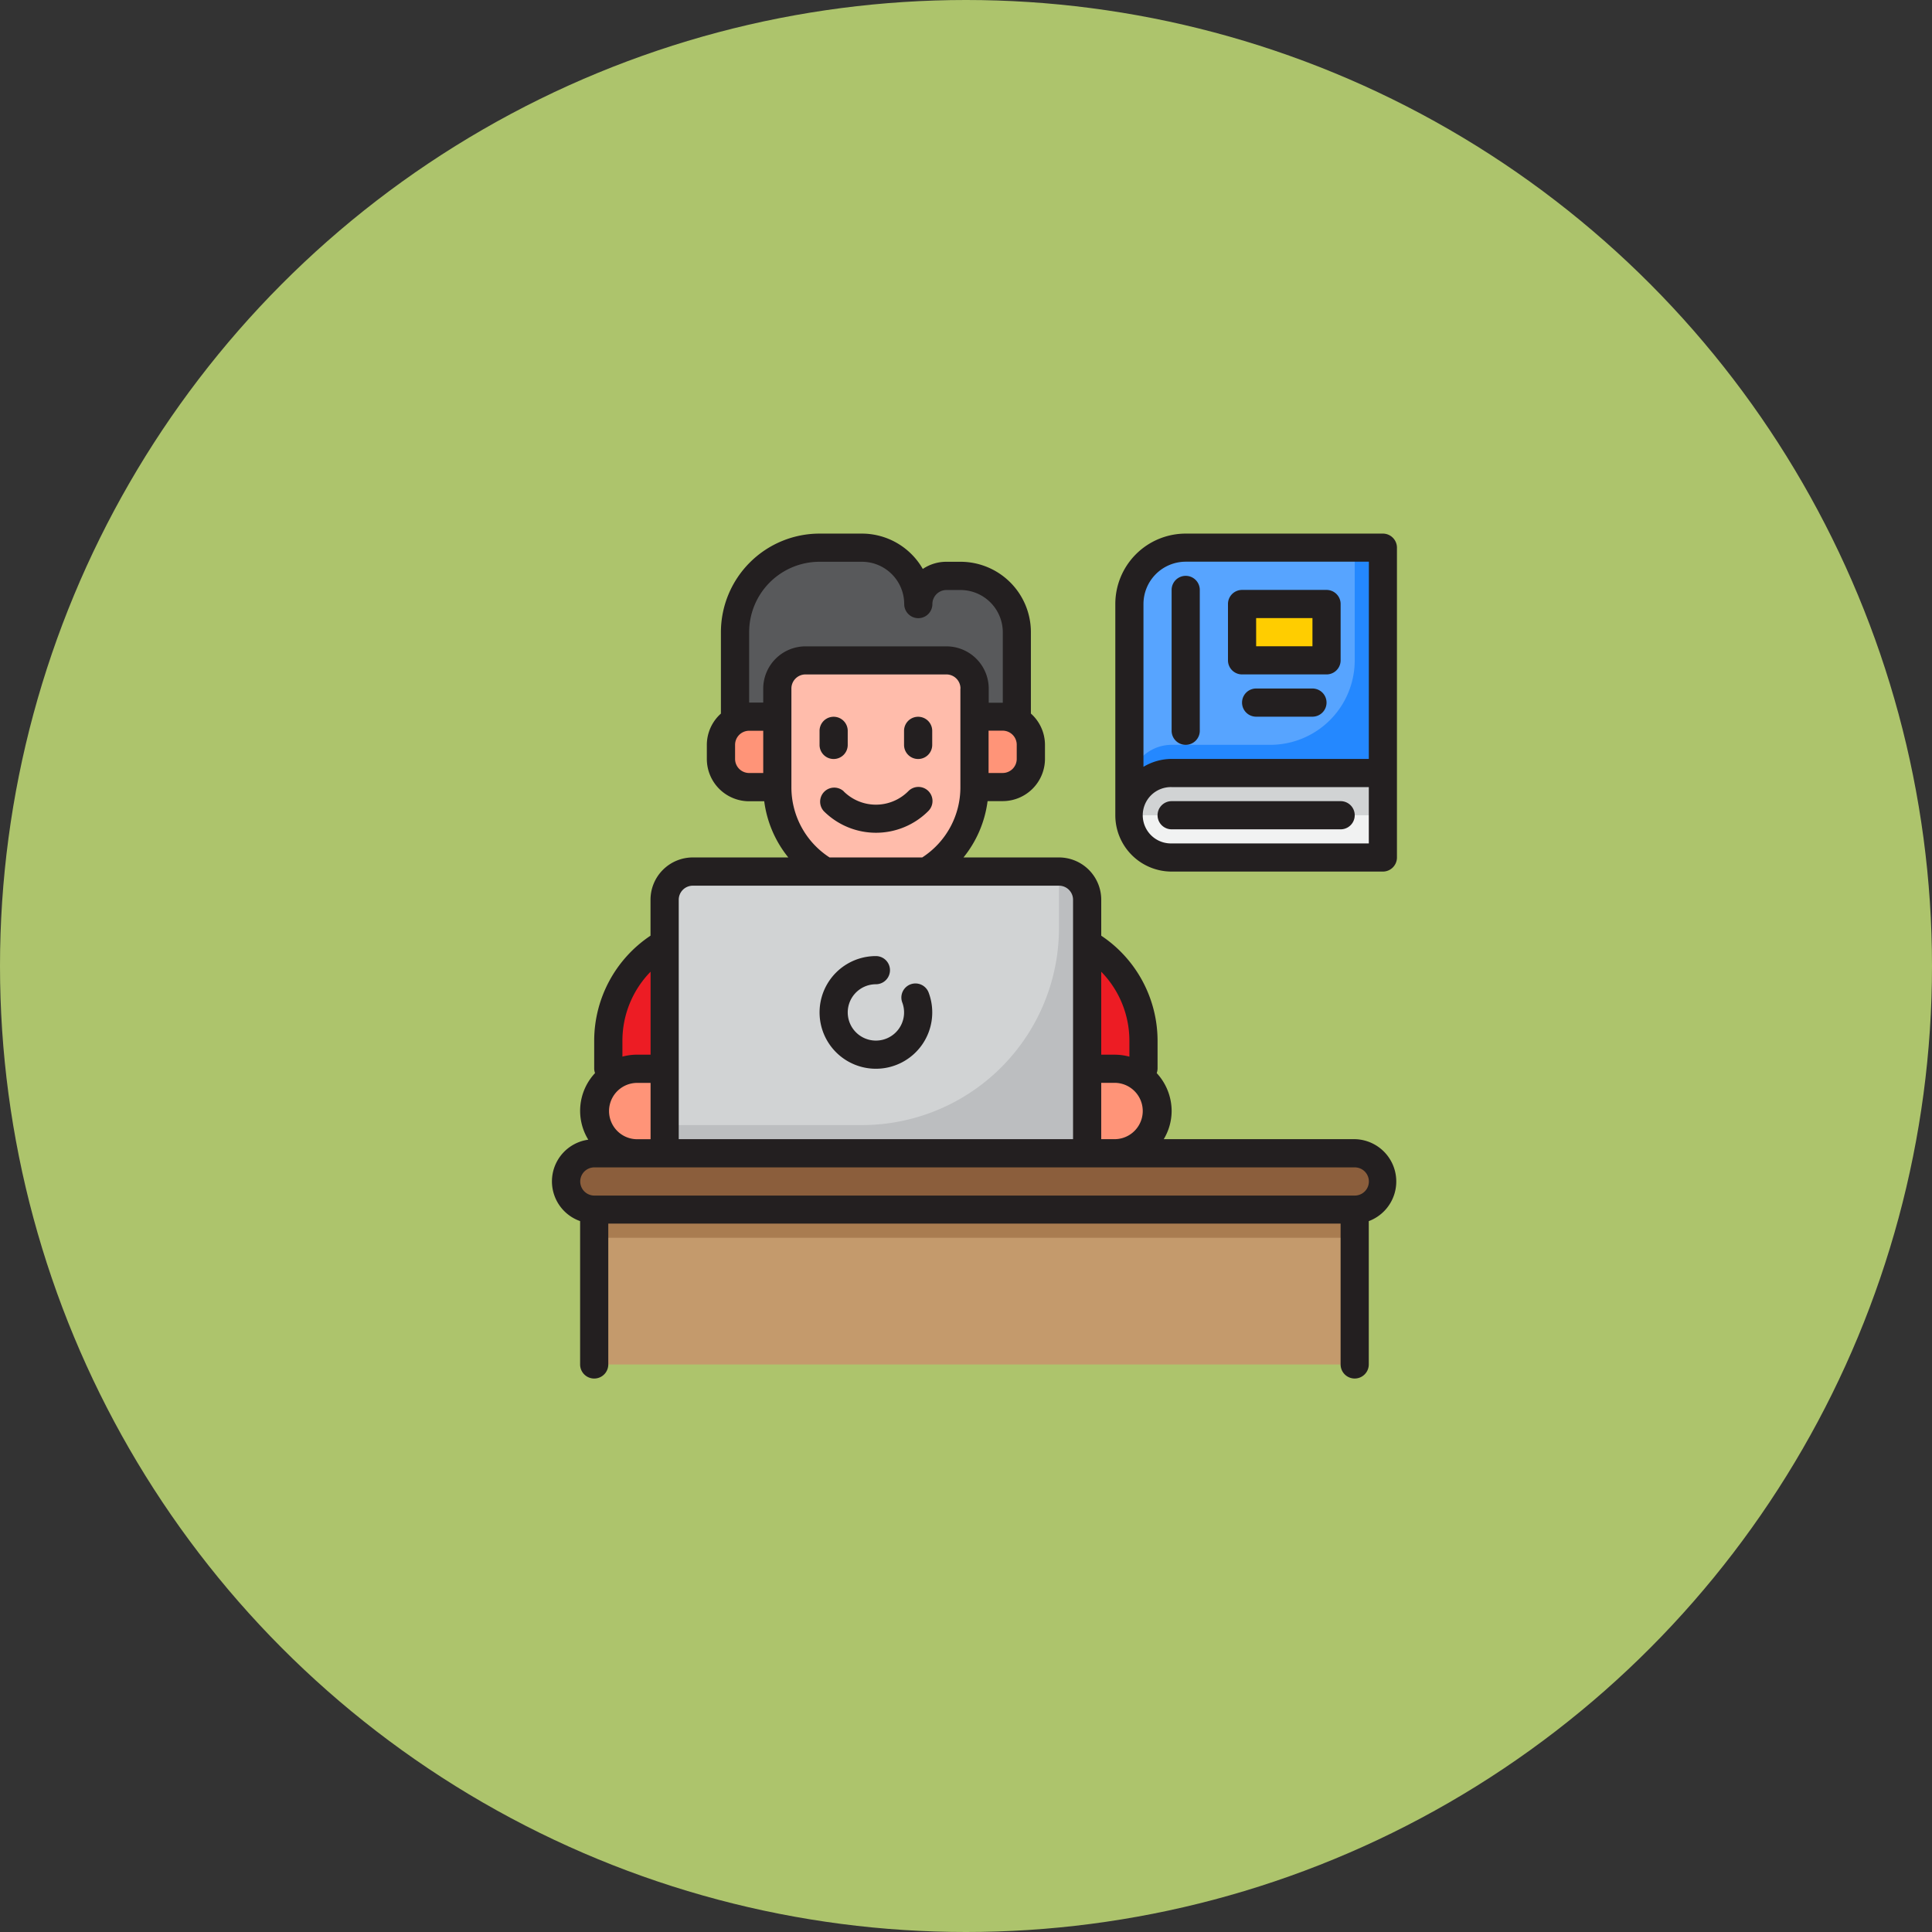 <svg xmlns="http://www.w3.org/2000/svg" width="105" height="105" viewBox="0 0 105 105"><rect x="0" y="0" width="105" height="105" fill="#333333" stroke="none"/><g transform="translate(-1102 -1141)"><circle cx="52.5" cy="52.5" r="52.5" transform="translate(1102 1141)" fill="#adc46c"/><g transform="translate(1130 1168)"><path d="M27.184,11H19.531A1.535,1.535,0,0,0,18,12.531v5.358a5.34,5.34,0,0,0,2.6,4.592h5.511a5.34,5.34,0,0,0,2.6-4.592V12.531A1.535,1.535,0,0,0,27.184,11Z" transform="translate(-3.754 -2.112)" fill="#ffbcab"/><path d="M43.061,38.485V35.954A5.539,5.539,0,0,0,40,31v6.888h1.531a2.279,2.279,0,0,1,1.531.6Z" transform="translate(-8.916 -6.805)" fill="#ed1c24"/><path d="M6,35.953v2.531a2.279,2.279,0,0,1,1.531-.6H9.061V31A5.539,5.539,0,0,0,6,35.953Z" transform="translate(-0.939 -6.804)" fill="#ed1c24"/><path d="M30.307,7.592a3.061,3.061,0,0,0-3.061-3.061H26.48A1.531,1.531,0,0,0,24.95,6.061,3.061,3.061,0,0,0,21.888,3h-2.3A4.592,4.592,0,0,0,15,7.592V12.95h2.3v-2.3a1.531,1.531,0,0,1,1.531-1.531H26.48a1.531,1.531,0,0,1,1.531,1.531v1.531h2.3Z" transform="translate(-3.05 -0.235)" fill="#58595b"/><path d="M33.531,18.827A1.535,1.535,0,0,0,35.061,17.3v-.765A1.535,1.535,0,0,0,33.531,15H32v3.827Z" transform="translate(-7.039 -3.05)" fill="#ff9478"/><path d="M56.777,3V15.246H45.3a2.3,2.3,0,0,0-2.3,2.3V6.061A3.061,3.061,0,0,1,46.061,3Z" transform="translate(-9.62 -0.235)" fill="#57a4ff"/><path d="M55.246,3V9.123a4.592,4.592,0,0,1-4.592,4.592H45.3a2.3,2.3,0,0,0-2.3,2.3v1.531a2.3,2.3,0,0,1,2.3-2.3h11.48V3Z" transform="translate(-9.62 -0.235)" fill="#2488ff"/><path d="M15.531,15A1.535,1.535,0,0,0,14,16.531V17.3a1.535,1.535,0,0,0,1.531,1.531h1.531V15Z" transform="translate(-2.816 -3.05)" fill="#ff9478"/><path d="M32.961,27.531V41.307H10V27.531A1.535,1.535,0,0,1,11.531,26h19.9a1.535,1.535,0,0,1,1.531,1.531Z" transform="translate(-1.877 -5.631)" fill="#d1d3d4"/><path d="M31.43,26v3.061A10.715,10.715,0,0,1,20.715,39.777H10v1.531H32.961V27.531A1.535,1.535,0,0,0,31.43,26Z" transform="translate(-1.877 -5.631)" fill="#bcbec0"/><path d="M47.391,47.531a1.535,1.535,0,0,1-1.531,1.531H4.531a1.531,1.531,0,1,1,0-3.061H45.86A1.535,1.535,0,0,1,47.391,47.531Z" transform="translate(-0.235 -10.324)" fill="#8b5e3c"/><path d="M41.531,44.592a2.3,2.3,0,0,0,0-4.592H40v4.592Z" transform="translate(-8.916 -8.916)" fill="#ff9478"/><path d="M8.827,40H7.3a2.3,2.3,0,0,0,0,4.592H8.827Z" transform="translate(-0.704 -8.916)" fill="#ff9478"/><path d="M51,7h4.592v3.061H51Z" transform="translate(-11.497 -1.173)" fill="#ffcd00"/><path d="M45.3,19a2.3,2.3,0,1,0,0,4.592h11.48V19Z" transform="translate(-9.62 -3.989)" fill="#d1d3d4"/><path d="M5,50H46.33v8.419H5Z" transform="translate(-0.704 -11.262)" fill="#c49a6c"/><path d="M43,22a2.3,2.3,0,0,0,2.3,2.3h11.48V22Z" transform="translate(-9.62 -4.693)" fill="#f1f2f2"/><path d="M5,50H46.33v1.531H5Z" transform="translate(-0.704 -11.262)" fill="#a97c50"/><g transform="translate(2 2)"><path d="M21.765,17.3a.765.765,0,0,0,.765-.765v-.765a.765.765,0,1,0-1.531,0v.765A.765.765,0,0,0,21.765,17.3Z" transform="translate(-6.458 -5.05)" fill="#231f20"/><path d="M27.765,17.3a.765.765,0,0,0,.765-.765v-.765a.765.765,0,0,0-1.531,0v.765A.765.765,0,0,0,27.765,17.3Z" transform="translate(-7.866 -5.05)" fill="#231f20"/><path d="M22.318,20.225a.765.765,0,0,0-1.077,1.084,4.015,4.015,0,0,0,5.673,0,.766.766,0,1,0-1.088-1.078,2.483,2.483,0,0,1-3.507,0Z" transform="translate(-6.469 -6.224)" fill="#231f20"/><path d="M45.626,34.911H35.247a2.989,2.989,0,0,0,.429-1.531,3.042,3.042,0,0,0-.811-2.059.816.816,0,0,0,.046-.237V29.553a6.874,6.874,0,0,0-3.061-5.7V21.9a2.3,2.3,0,0,0-2.3-2.3H24.364a6.1,6.1,0,0,0,1.309-3.061h.819a2.3,2.3,0,0,0,2.3-2.3V13.48a2.285,2.285,0,0,0-.765-1.7V7.358A3.827,3.827,0,0,0,24.2,3.531H23.43a2.292,2.292,0,0,0-1.278.39A3.818,3.818,0,0,0,18.838,2h-2.3a5.364,5.364,0,0,0-5.358,5.358v4.424a2.285,2.285,0,0,0-.765,1.7v.765a2.3,2.3,0,0,0,2.3,2.3h.819A6.1,6.1,0,0,0,14.843,19.6H9.654a2.3,2.3,0,0,0-2.3,2.3v1.952a6.874,6.874,0,0,0-3.061,5.7v1.531a.816.816,0,0,0,.046.237,3,3,0,0,0-.367,3.62,2.287,2.287,0,0,0-.444,4.424v7.791a.765.765,0,1,0,1.531,0V39.5h39.8v7.654a.765.765,0,1,0,1.531,0V39.365a2.3,2.3,0,0,0-.765-4.454Zm-13.777-9.1a5.364,5.364,0,0,1,1.531,3.743v.873a3.131,3.131,0,0,0-.765-.107h-.765Zm0,6.039h.765a1.531,1.531,0,0,1,0,3.061h-.765ZM27.257,13.48v.765a.765.765,0,0,1-.765.765h-.765v-2.3h.765A.765.765,0,0,1,27.257,13.48ZM13.48,15.011h-.765a.765.765,0,0,1-.765-.765V13.48a.765.765,0,0,1,.765-.765h.765Zm0-4.592v.765h-.765V7.358a3.827,3.827,0,0,1,3.827-3.827h2.3a2.3,2.3,0,0,1,2.3,2.3.765.765,0,1,0,1.531,0,.765.765,0,0,1,.765-.765H24.2a2.3,2.3,0,0,1,2.3,2.3v3.827h-.765v-.765a2.3,2.3,0,0,0-2.3-2.3H15.777A2.3,2.3,0,0,0,13.48,10.419Zm10.715,0v5.358A4.536,4.536,0,0,1,22.121,19.6H17.085a4.536,4.536,0,0,1-2.074-3.827V10.419a.765.765,0,0,1,.765-.765H23.43A.765.765,0,0,1,24.2,10.419ZM8.888,21.9a.765.765,0,0,1,.765-.765h19.9a.765.765,0,0,1,.765.765V34.911H8.888ZM5.827,29.553A5.364,5.364,0,0,1,7.358,25.81v4.508H6.592a3.131,3.131,0,0,0-.765.107Zm.765,2.3h.765v3.061H6.592a1.531,1.531,0,0,1,0-3.061Zm39.034,6.123H4.3a.765.765,0,1,1,0-1.531h41.33a.765.765,0,1,1,0,1.531Z" transform="translate(-2 -2)" fill="#231f20"/><path d="M24.061,38.123a3.061,3.061,0,0,0,2.867-4.138.765.765,0,1,0-1.434.536,1.531,1.531,0,1,1-1.433-.99.765.765,0,0,0,0-1.531,3.061,3.061,0,1,0,0,6.123Z" transform="translate(-6.458 -9.039)" fill="#231f20"/><path d="M56.542,2H45.827A3.827,3.827,0,0,0,42,5.827v11.48a3.061,3.061,0,0,0,3.061,3.061h11.48a.765.765,0,0,0,.765-.765V2.765A.765.765,0,0,0,56.542,2Zm-.765,16.838H45.061a1.531,1.531,0,1,1,0-3.061H55.777Zm0-4.592H45.061a2.99,2.99,0,0,0-1.531.429V5.827a2.3,2.3,0,0,1,2.3-2.3h9.95Z" transform="translate(-11.385 -2)" fill="#231f20"/><path d="M46.765,14.184a.765.765,0,0,0,.765-.765V5.765a.765.765,0,1,0-1.531,0v7.654A.765.765,0,0,0,46.765,14.184Z" transform="translate(-12.324 -2.704)" fill="#231f20"/><path d="M50.765,10.592h4.592a.765.765,0,0,0,.765-.765V6.765A.765.765,0,0,0,55.358,6H50.765A.765.765,0,0,0,50,6.765V9.827A.765.765,0,0,0,50.765,10.592Zm.765-3.061h3.061V9.061H51.531Z" transform="translate(-13.262 -2.939)" fill="#231f20"/><path d="M54.827,13H51.765a.765.765,0,1,0,0,1.531h3.061a.765.765,0,1,0,0-1.531Z" transform="translate(-13.497 -4.581)" fill="#231f20"/><path d="M45,21.765a.765.765,0,0,0,.765.765H54.95a.765.765,0,0,0,0-1.531H45.765A.765.765,0,0,0,45,21.765Z" transform="translate(-12.089 -6.458)" fill="#231f20"/></g></g></g></svg>